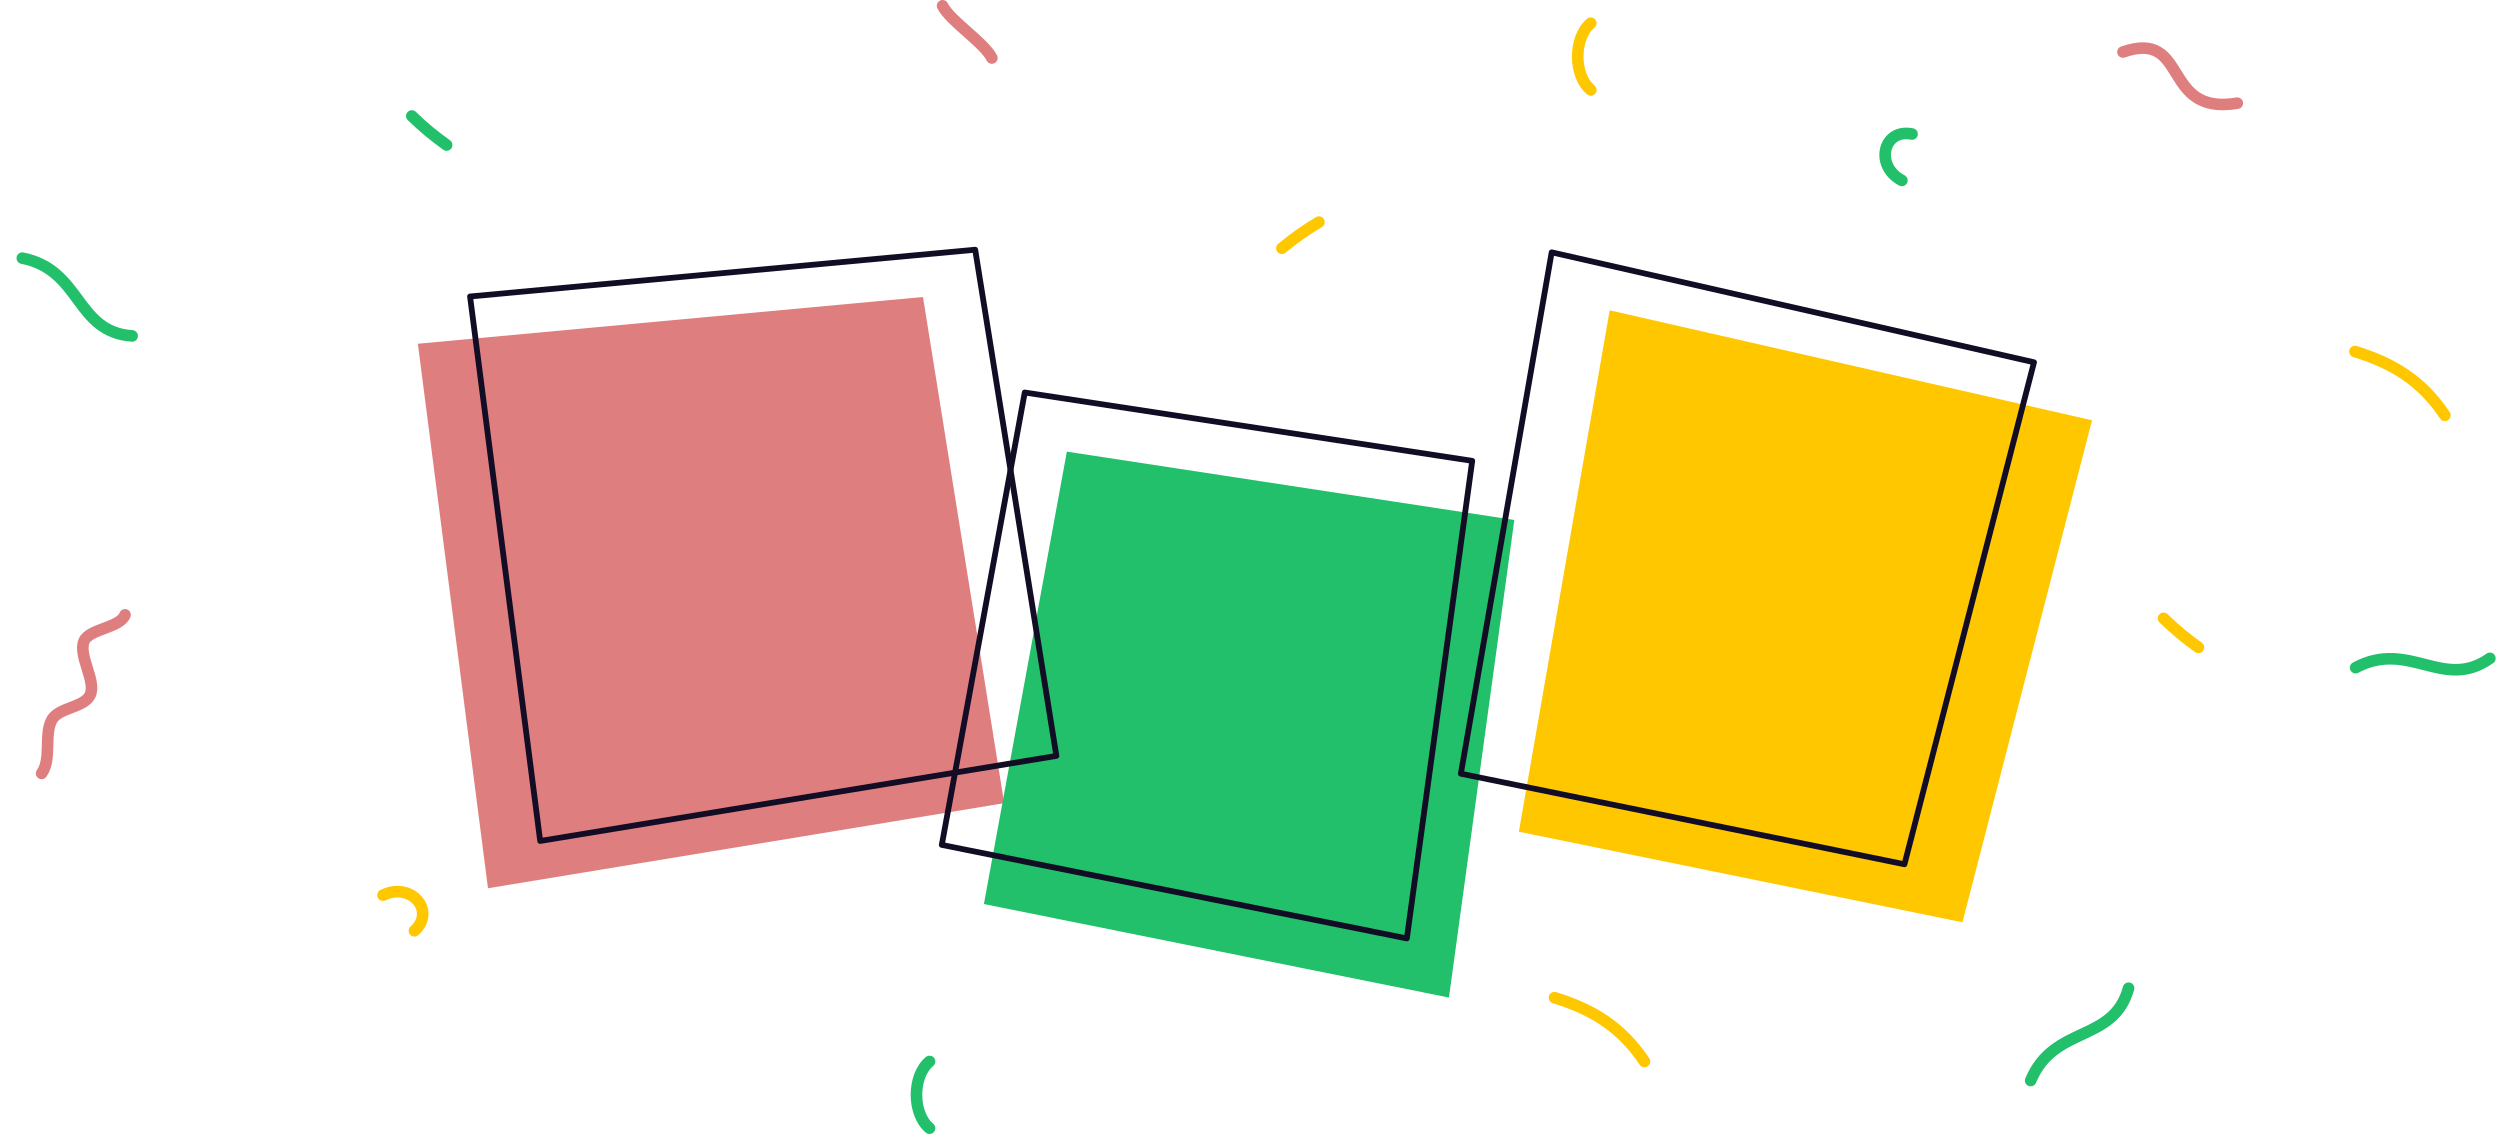<svg width="431" height="196" viewBox="0 0 431 196" fill="none" xmlns="http://www.w3.org/2000/svg">
<path d="M72.038 59.261L159.122 51.2L173.122 138.467L84.129 153.134L72.038 59.261Z" fill="#DF7E7E"/>
<path d="M249.797 171.978L169.625 155.856L183.926 77.862L261.07 89.645L249.797 171.978Z" fill="#22C06B"/>
<path d="M360.664 72.457L338.327 159.001L261.851 143.388L277.509 53.501L360.664 72.457Z" fill="#FFC700"/>
<path d="M350.664 62.458L328.327 149.001L251.851 133.388L267.509 43.501L350.664 62.458Z" stroke="#120D24" stroke-linecap="round" stroke-linejoin="round"/>
<path d="M81.038 51.112L168.122 43.051L182.122 130.317L93.129 144.985L81.038 51.112Z" stroke="#120D24" stroke-linecap="round" stroke-linejoin="round"/>
<path d="M242.538 161.785L162.366 145.663L176.666 67.668L253.811 79.452L242.538 161.785Z" stroke="#120D24" stroke-linecap="round" stroke-linejoin="round"/>
<path d="M283.5 183C279.5 177 274.5 174 268 172" stroke="#FFC700" stroke-width="2" stroke-linecap="round" stroke-linejoin="round"/>
<path d="M160.25 194.5C157.25 192 157.249 185.5 160.25 183" stroke="#22C06B" stroke-width="2" stroke-linecap="round" stroke-linejoin="round"/>
<path d="M70.999 20C72.96 21.913 74.84 23.457 76.999 25" stroke="#22C06B" stroke-width="2" stroke-linecap="round" stroke-linejoin="round"/>
<path d="M327.881 31.104C323.131 28.604 324.631 22.104 329.631 23.104" stroke="#22C06B" stroke-width="2" stroke-linecap="round" stroke-linejoin="round"/>
<path d="M66.034 154.325C70.857 151.969 75.215 157.02 71.454 160.463" stroke="#FFC700" stroke-width="2" stroke-linecap="round" stroke-linejoin="round"/>
<path d="M274.25 15.5C271.25 13 271.25 6.5 274.25 4" stroke="#FFC700" stroke-width="2" stroke-linecap="round" stroke-linejoin="round"/>
<path d="M162.5 1C163.833 3.667 169.666 7.333 171 10" stroke="#DF7E7E" stroke-width="2" stroke-linecap="round" stroke-linejoin="round"/>
<path d="M366.001 8.963C377.501 5.002 372.501 20.002 385.708 17.788" stroke="#DF7E7E" stroke-width="2" stroke-linecap="round" stroke-linejoin="round"/>
<path d="M7.173 133.337C8.967 130.886 7.507 126.457 8.999 124C10.218 121.993 14.433 121.967 15.499 119.898C16.731 117.504 13.409 113.052 14.499 110.5C15.392 108.407 20.715 108.248 21.552 106" stroke="#DF7E7E" stroke-width="2" stroke-linecap="round" stroke-linejoin="round"/>
<path d="M350.089 186.28C354.093 176.637 364.368 179.866 366.964 170.366" stroke="#22C06B" stroke-width="2" stroke-linecap="round" stroke-linejoin="round"/>
<path d="M421.5 71.604C417.5 65.604 412.5 62.604 406 60.604" stroke="#FFC700" stroke-width="2" stroke-linecap="round" stroke-linejoin="round"/>
<path d="M406.113 115.101C415.323 110.186 421.219 119.199 429.252 113.5" stroke="#22C06B" stroke-width="2" stroke-linecap="round" stroke-linejoin="round"/>
<path d="M373 106.604C374.961 108.517 376.84 110.061 379 111.604" stroke="#FFC700" stroke-width="2" stroke-linecap="round" stroke-linejoin="round"/>
<path d="M3.851 44.504C14.093 46.53 12.951 57.239 22.777 57.913" stroke="#22C06B" stroke-width="2" stroke-linecap="round" stroke-linejoin="round"/>
<path d="M227.382 38.294C225.027 39.693 223.049 41.108 221 42.796" stroke="#FFC700" stroke-width="2" stroke-linecap="round" stroke-linejoin="round"/>
</svg>
